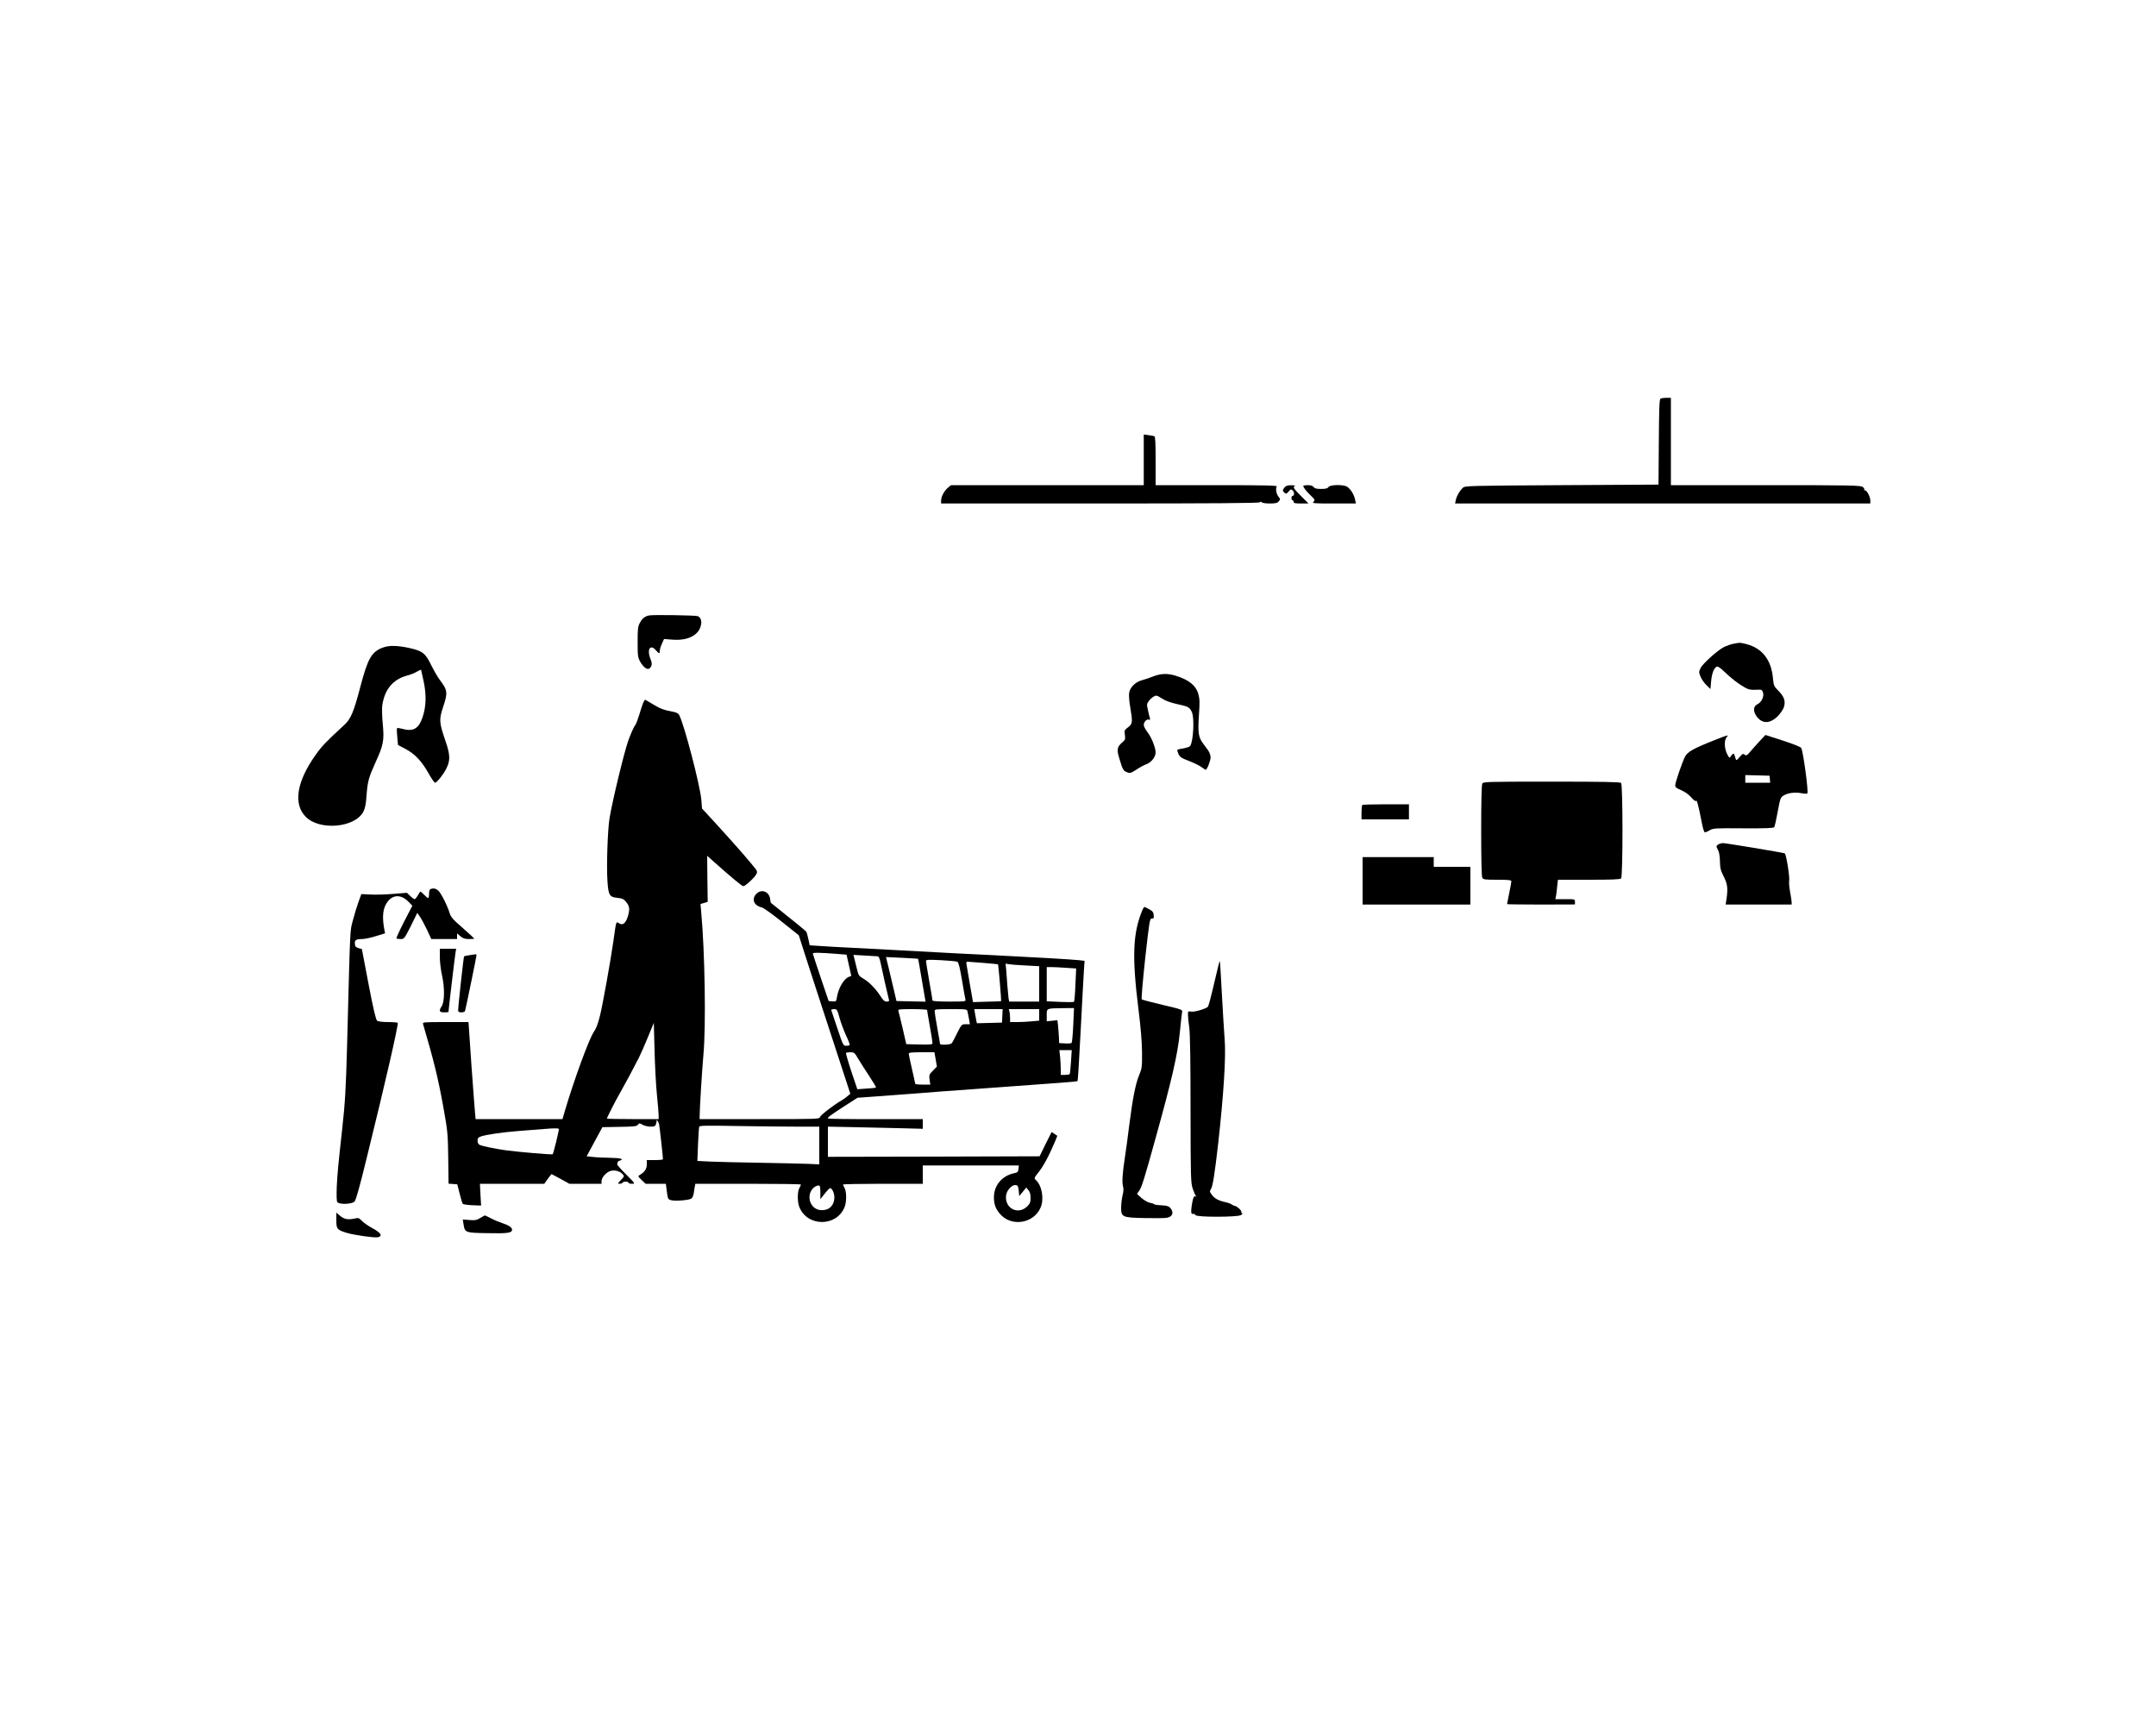 <?xml version="1.0" standalone="no"?>
<!DOCTYPE svg PUBLIC "-//W3C//DTD SVG 20010904//EN"
 "http://www.w3.org/TR/2001/REC-SVG-20010904/DTD/svg10.dtd">
<svg version="1.0" xmlns="http://www.w3.org/2000/svg"
 width="2000pt" height="1600pt" viewBox="0 0 2000 1600"
 preserveAspectRatio="xMidYMid meet">
<g transform="translate(0,1600) scale(0.1,-0.1)"
fill="#000000" stroke="none">
<path d="M15403 12302 c-10 -6 -13 -102 -15 -403 l-3 -394 -896 -5 c-869 -5
-898 -6 -918 -24 -30 -27 -58 -75 -66 -113 l-7 -33 1926 0 1926 0 0 28 c0 34
-34 98 -50 94 -6 -1 -9 2 -6 7 4 5 -4 17 -16 25 -20 14 -119 16 -900 16 l-878
0 0 405 0 405 -42 0 c-24 0 -49 -4 -55 -8z"/>
<path d="M10610 11735 l0 -235 -894 0 -894 0 -30 -25 c-34 -29 -62 -82 -62
-119 l0 -26 1473 0 c1047 0 1476 3 1484 11 8 8 13 8 17 0 4 -6 37 -11 74 -11
55 0 71 4 84 19 16 19 16 21 -2 44 -21 26 -29 75 -16 95 6 9 -116 12 -558 12
l-566 0 0 225 c0 172 -3 227 -12 229 -7 3 -32 7 -55 10 l-43 6 0 -235z"/>
<path d="M11917 11480 c-21 -25 -21 -34 -1 -51 14 -11 19 -10 38 12 20 23 23
24 39 8 17 -16 14 -49 -4 -49 -5 0 -9 -9 -9 -20 0 -11 5 -20 10 -20 6 0 10 -7
10 -15 0 -12 14 -15 69 -15 l69 0 -69 69 c-70 70 -79 85 -56 94 6 3 -8 6 -33
6 -34 1 -50 -4 -63 -19z"/>
<path d="M12090 11494 c0 -15 25 -48 66 -87 42 -41 44 -45 29 -61 -15 -15 -2
-16 188 -16 l205 0 -9 42 c-11 45 -39 90 -72 113 -32 22 -156 21 -173 -2 -9
-14 -27 -18 -69 -18 -42 0 -60 4 -69 18 -9 11 -27 17 -55 17 -22 0 -41 -3 -41
-6z"/>
<path d="M6025 10292 c-40 -6 -67 -27 -88 -67 -20 -35 -22 -56 -22 -180 0
-130 2 -143 24 -183 31 -53 66 -78 86 -62 23 19 27 47 10 85 -36 88 -5 144 47
86 33 -37 38 -38 38 -8 0 12 9 42 20 66 l20 44 78 -6 c94 -7 168 11 218 55 57
50 67 142 17 163 -18 8 -409 14 -448 7z"/>
<path d="M16081 10029 c-24 -4 -62 -18 -86 -29 -59 -29 -200 -155 -220 -197
-16 -32 -16 -38 -1 -77 9 -23 33 -59 55 -80 l38 -37 6 70 c6 73 27 128 53 138
10 4 36 -14 72 -49 67 -64 119 -104 183 -142 38 -22 57 -26 105 -24 55 3 59 2
68 -24 13 -37 -13 -91 -51 -110 -38 -18 -42 -62 -11 -108 50 -73 120 -76 193
-9 24 23 51 60 61 84 21 57 7 103 -51 160 -39 40 -42 47 -48 111 -14 171 -99
281 -244 319 -63 16 -60 16 -122 4z"/>
<path d="M3556 9995 c-108 -38 -143 -98 -213 -364 -60 -231 -89 -299 -147
-353 -171 -157 -211 -199 -266 -277 -179 -250 -212 -459 -93 -578 129 -130
458 -100 534 49 16 31 24 71 29 148 10 132 20 168 81 303 76 166 84 207 70
359 -7 69 -9 148 -5 175 22 150 100 243 234 278 28 7 67 23 87 35 19 11 37 19
39 18 1 -2 12 -51 24 -108 27 -128 23 -234 -10 -333 -37 -108 -87 -136 -193
-106 -22 6 -41 8 -44 5 -3 -3 -2 -39 2 -80 l7 -76 68 -36 c87 -45 152 -114
215 -226 27 -49 54 -88 61 -88 16 0 76 75 103 129 40 77 38 130 -8 262 -57
167 -59 194 -22 307 46 137 43 160 -26 251 -20 25 -56 88 -82 140 -55 113 -80
133 -206 161 -105 23 -184 25 -239 5z"/>
<path d="M10695 9725 c-33 -13 -80 -29 -104 -35 -57 -15 -107 -64 -116 -113
-4 -22 -1 -77 9 -133 24 -143 23 -158 -20 -190 -34 -26 -35 -30 -29 -70 5 -38
3 -46 -20 -66 -52 -44 -57 -68 -34 -145 31 -105 38 -120 65 -132 36 -16 41
-15 98 22 28 19 69 41 91 49 46 17 85 68 85 108 0 45 -38 141 -75 188 -19 25
-35 55 -35 68 0 28 28 57 47 49 12 -4 14 0 9 17 -4 13 -12 47 -18 75 -11 48
-10 55 8 80 12 16 32 34 46 42 24 14 29 12 75 -17 34 -22 81 -39 144 -53 103
-22 116 -29 136 -76 24 -58 13 -265 -16 -312 -5 -7 -32 -17 -61 -22 -29 -4
-55 -11 -58 -14 -3 -3 2 -20 10 -39 14 -29 29 -38 100 -65 45 -18 97 -43 115
-57 17 -13 34 -24 38 -24 12 0 45 85 45 116 0 17 -10 45 -22 63 -13 17 -36 49
-52 71 -39 55 -45 97 -34 260 8 117 7 148 -6 194 -23 80 -91 133 -215 170 -75
22 -135 19 -206 -9z"/>
<path d="M5965 9478 c-7 -18 -23 -67 -35 -108 -13 -41 -28 -82 -34 -90 -16
-20 -44 -84 -68 -150 -39 -112 -142 -535 -173 -715 -18 -102 -30 -448 -20
-588 9 -131 18 -147 93 -155 42 -4 57 -10 77 -34 35 -41 39 -68 21 -132 -20
-69 -49 -93 -83 -70 -29 18 -26 28 -53 -166 -25 -177 -100 -593 -124 -690 -21
-82 -35 -118 -58 -152 -44 -64 -184 -447 -269 -735 l-21 -73 -403 0 -403 0 -5
53 c-3 28 -18 231 -34 450 l-27 397 -214 0 c-198 0 -213 -1 -208 -17 99 -335
141 -508 188 -768 41 -230 43 -250 46 -477 l3 -237 41 -3 40 -3 22 -87 c12
-48 25 -91 30 -95 4 -4 44 -10 88 -12 l81 -3 -6 101 -5 101 298 0 299 0 32 45
c18 25 34 45 36 45 1 0 39 -20 84 -45 l81 -45 149 0 149 0 0 24 c0 31 36 75
75 92 39 16 93 4 120 -26 18 -20 18 -21 -15 -55 -31 -32 -32 -35 -13 -35 12 0
25 5 28 10 8 13 55 13 55 0 0 -5 14 -10 32 -10 32 0 32 0 -52 85 -47 46 -85
89 -84 95 2 25 5 29 24 35 44 14 4 25 -93 26 -56 1 -127 4 -158 8 l-57 6 73
135 73 135 159 3 c136 2 160 5 171 20 12 16 14 16 43 -1 17 -9 50 -17 74 -17
35 0 44 4 50 23 4 12 7 26 6 30 -4 22 18 -7 23 -31 5 -23 36 -303 36 -324 0
-5 -34 -8 -75 -8 l-75 0 0 -40 c0 -41 -20 -72 -65 -98 -19 -11 -18 -13 17 -47
l37 -35 94 0 94 0 9 -72 c9 -68 10 -72 39 -80 38 -11 168 0 189 15 9 7 19 30
22 52 3 22 7 50 10 63 l4 22 490 0 c270 0 490 -3 490 -7 -1 -5 -7 -19 -15 -33
-19 -33 -19 -132 1 -178 75 -182 343 -182 418 0 20 46 20 145 1 178 -8 14 -14
28 -15 33 0 4 167 7 370 7 l370 0 0 85 0 85 446 0 445 0 -3 -32 c-3 -28 -8
-33 -41 -40 -111 -23 -187 -113 -187 -223 0 -64 15 -106 55 -153 105 -125 316
-92 379 60 33 79 11 203 -46 254 -17 16 -15 20 33 80 30 38 73 113 110 195 33
72 58 133 57 134 -2 1 -14 9 -28 19 l-25 16 -56 -112 -55 -113 -982 -3 -982
-2 0 140 0 140 253 -5 c138 -3 336 -7 440 -10 l187 -5 0 45 0 45 -436 0 c-240
-1 -439 2 -442 5 -9 9 14 26 148 113 l125 80 225 16 c124 9 279 21 345 26 66
6 307 24 535 40 825 59 931 68 936 73 3 2 16 215 29 473 13 258 27 508 30 555
l6 87 -53 6 c-58 7 -463 30 -788 46 -188 8 -455 23 -955 50 -104 6 -275 15
-380 20 -104 5 -231 12 -282 16 l-92 6 -12 56 c-7 32 -15 62 -18 68 -5 9 -76
67 -330 270 -2 2 -5 18 -7 36 -9 71 -85 97 -132 43 -41 -48 -17 -105 53 -121
16 -3 100 -63 187 -133 l158 -126 56 -175 c31 -96 102 -317 159 -490 57 -173
139 -425 183 -560 l80 -245 -27 -23 c-14 -12 -36 -28 -48 -35 -67 -37 -201
-139 -206 -157 -5 -20 -11 -20 -561 -20 l-556 0 0 23 c0 72 23 436 35 572 25
266 14 955 -21 1335 l-6 65 34 10 33 10 -3 214 -2 213 71 -63 c149 -133 253
-219 264 -219 18 0 104 79 120 110 14 27 13 30 -47 101 -72 86 -154 180 -329
372 l-127 138 -6 80 c-12 136 -160 703 -206 788 -5 11 -24 22 -42 26 -101 19
-133 31 -198 71 -40 24 -74 44 -76 44 -3 0 -11 -15 -19 -32z m1804 -2326 l84
-7 22 -98 22 -99 -21 -8 c-48 -18 -98 -103 -112 -188 -7 -42 -8 -43 -42 -40
l-35 3 -73 215 c-40 118 -73 220 -74 225 0 11 62 10 229 -3z m371 -22 c11 0
20 -18 29 -62 14 -70 69 -313 77 -340 4 -14 -1 -18 -20 -18 -21 0 -34 12 -60
53 -44 68 -105 130 -159 161 -41 24 -44 30 -60 98 -10 40 -20 84 -24 97 l-6
24 104 -6 c57 -4 111 -7 119 -7z m376 -23 c2 -1 18 -91 36 -200 l34 -198 -135
3 -135 3 -41 175 c-23 96 -44 188 -49 204 l-7 29 148 -7 c81 -4 148 -8 149 -9z
m365 -28 c11 -5 23 -53 43 -171 15 -90 29 -171 32 -180 5 -17 -7 -18 -150 -18
-100 0 -156 4 -156 10 0 6 -13 87 -30 180 -16 93 -30 177 -30 185 0 14 16 15
138 9 75 -4 144 -10 153 -15z m239 -10 c74 -6 136 -12 138 -14 4 -3 32 -338
29 -341 -1 -1 -60 -4 -131 -5 l-130 -4 -28 160 c-15 88 -29 172 -32 188 -4 18
-1 27 7 27 7 0 74 -5 147 -11z m393 -24 l127 -7 0 -164 0 -164 -139 0 -139 0
-6 28 c-2 15 -7 68 -11 117 -3 50 -8 116 -11 149 l-6 58 28 -5 c16 -3 86 -9
157 -12z m377 -22 l93 -6 -7 -151 c-3 -82 -9 -153 -14 -158 -4 -4 -62 -4 -130
-1 l-122 6 0 159 0 158 43 0 c24 0 86 -3 137 -7z m66 -530 c-4 -87 -11 -162
-15 -166 -5 -5 -32 -7 -62 -5 l-54 3 -2 55 c-2 30 -5 78 -8 106 l-6 51 -50 -5
-49 -5 0 56 c0 66 -5 64 149 66 l104 1 -7 -157z m-2168 66 c12 -45 40 -119 61
-165 22 -45 36 -85 33 -88 -3 -3 -18 -6 -33 -6 -26 0 -29 5 -80 158 -28 86
-54 163 -57 170 -3 8 6 12 24 12 28 0 30 -4 52 -81z m812 73 c0 -4 11 -71 25
-148 14 -76 25 -147 25 -157 0 -16 -11 -17 -121 -15 l-122 3 -33 144 c-19 79
-36 153 -40 163 -5 17 3 18 130 18 75 0 136 -4 136 -8z m375 -14 c3 -13 9 -44
14 -70 l8 -48 -38 0 c-38 0 -39 -1 -80 -82 -22 -46 -45 -89 -51 -95 -11 -14
-108 -18 -108 -5 0 4 -11 70 -25 146 -14 77 -25 148 -25 158 0 17 12 18 150
18 147 0 150 0 155 -22z m323 -40 l-3 -63 -117 -3 -116 -3 -6 28 c-3 15 -8 45
-12 66 l-6 37 131 0 132 0 -3 -62z m342 8 l0 -53 -67 -6 c-38 -4 -98 -7 -135
-7 l-68 0 0 38 c0 20 -3 47 -6 60 l-6 22 141 0 141 0 0 -54z m-3546 -741 c9
-88 16 -175 16 -192 l0 -33 -240 0 c-132 0 -240 2 -240 5 0 9 80 166 120 235
43 75 129 235 177 330 18 36 56 123 85 194 l53 129 7 -254 c3 -140 13 -326 22
-414z m3841 308 c-4 -60 -9 -111 -12 -115 -2 -5 -22 -8 -44 -8 l-39 0 0 54 c0
29 -3 81 -6 115 l-7 61 58 0 57 0 -7 -107z m-1976 30 c19 -32 65 -105 103
-162 38 -57 67 -106 64 -108 -3 -3 -43 -8 -89 -10 l-84 -6 -56 166 c-30 91
-52 168 -49 171 3 3 22 6 41 6 34 0 39 -4 70 -57z m721 -10 l11 -66 -37 -38
c-35 -35 -36 -41 -31 -83 l7 -46 -70 0 c-39 0 -70 3 -70 8 0 4 -14 65 -30 136
-17 72 -30 136 -30 143 0 10 27 13 119 13 l119 0 12 -67z m-1297 -623 l217 0
0 -175 0 -175 -107 5 c-60 2 -261 7 -448 10 -187 3 -393 8 -458 11 l-118 6 6
152 c4 83 8 157 11 165 3 11 63 12 342 7 185 -3 435 -6 555 -6z m-2199 -21 c5
-4 -50 -228 -57 -235 -6 -6 -330 22 -437 37 -100 14 -221 39 -242 51 -11 5
-18 20 -18 37 0 24 6 31 31 40 49 17 200 39 354 51 77 6 181 14 230 18 97 8
132 8 139 1z m2426 -591 l0 -61 41 52 c22 28 45 51 49 51 18 0 40 -46 40 -85
0 -58 -30 -102 -78 -115 -63 -16 -118 8 -142 63 -28 61 -1 135 55 157 31 12
35 4 35 -62z m1840 17 l5 -49 32 39 33 40 20 -24 c14 -16 20 -38 20 -71 0 -40
-5 -53 -29 -78 -86 -86 -214 -20 -198 101 7 49 55 100 90 95 18 -2 23 -11 27
-53z"/>
<path d="M15895 9131 c-187 -74 -241 -105 -264 -149 -27 -54 -91 -240 -91
-266 0 -18 12 -27 55 -45 35 -15 69 -39 94 -67 24 -28 41 -40 44 -32 6 18 23
-46 49 -179 14 -75 25 -113 34 -113 7 0 28 9 46 20 31 18 51 19 311 17 216 -1
280 2 286 11 4 7 19 72 32 144 23 124 26 132 54 149 40 25 106 33 166 22 27
-6 52 -6 55 -2 11 19 -38 385 -57 421 -5 10 -70 36 -171 69 l-161 52 -46 -49
c-25 -27 -65 -71 -88 -98 -37 -44 -44 -48 -59 -36 -14 12 -19 10 -43 -18 -14
-18 -29 -32 -33 -32 -3 0 -9 14 -13 30 -8 36 -17 38 -37 8 -15 -23 -15 -22
-37 19 -26 52 -28 128 -4 155 23 26 13 23 -122 -31z m523 -358 l3 -33 -115 0
-116 0 0 35 0 36 113 -3 112 -3 3 -32z"/>
<path d="M13750 8731 c-6 -13 -10 -168 -10 -436 0 -268 4 -423 10 -436 10 -17
22 -19 140 -19 104 0 130 -3 130 -14 0 -8 -9 -58 -20 -111 -11 -53 -20 -99
-20 -101 0 -2 142 -4 315 -4 l315 1 0 24 c0 25 -1 25 -91 25 l-91 0 6 28 c3
15 8 55 11 90 l7 62 287 0 c210 0 290 3 299 12 17 17 17 869 0 886 -9 9 -166
12 -645 12 -615 0 -633 -1 -643 -19z"/>
<path d="M12637 8533 c-4 -3 -7 -35 -7 -70 l0 -63 220 0 220 0 0 70 0 70 -213
0 c-118 0 -217 -3 -220 -7z"/>
<path d="M15937 8166 c-18 -14 -18 -16 -1 -48 12 -22 18 -58 19 -108 1 -64 7
-85 35 -140 35 -69 40 -111 26 -207 l-8 -53 306 0 306 0 0 23 c0 12 -7 56 -15
98 -7 41 -11 85 -8 97 8 31 -28 253 -41 257 -34 10 -547 95 -572 95 -16 0 -37
-7 -47 -14z"/>
<path d="M12640 7830 l0 -220 500 0 500 0 0 175 0 175 -170 0 -170 0 0 45 0
45 -330 0 -330 0 0 -220z"/>
<path d="M3993 7753 c-8 -2 -13 -22 -13 -44 0 -21 -4 -39 -8 -39 -5 0 -21 14
-37 30 -16 17 -31 30 -35 30 -3 0 -14 -16 -24 -35 -11 -19 -24 -35 -30 -35 -5
0 -24 13 -41 30 l-30 29 -125 -10 c-69 -6 -164 -9 -212 -6 l-86 4 -26 -71
c-14 -39 -38 -116 -52 -171 -28 -110 -24 -8 -54 -1155 -11 -406 -19 -543 -46
-785 -36 -325 -44 -407 -50 -530 -3 -83 -2 -135 5 -145 17 -24 135 -20 160 5
13 14 49 142 119 430 170 690 282 1179 282 1227 0 4 -40 8 -88 8 -55 0 -94 5
-104 13 -11 8 -35 108 -79 338 l-62 326 -31 9 c-24 7 -32 15 -34 38 -4 36 10
46 67 46 23 0 81 12 128 27 l85 26 -7 36 c-23 126 -13 205 35 263 52 63 125
60 191 -8 l34 -35 -77 -149 c-42 -82 -74 -151 -70 -154 3 -3 20 -6 39 -6 32 0
34 3 94 121 l60 122 26 -38 c14 -21 43 -75 65 -121 l39 -84 119 0 120 0 0 26
0 26 31 -26 c24 -20 41 -26 80 -26 27 0 49 2 49 4 0 2 -49 47 -108 99 -91 79
-110 101 -121 138 -19 63 -68 163 -97 199 -24 28 -51 36 -81 23z"/>
<path d="M10596 7555 c-87 -208 -96 -427 -36 -910 22 -172 33 -309 34 -405 1
-136 -1 -149 -26 -210 -35 -85 -61 -218 -93 -470 -14 -113 -32 -245 -40 -295
-22 -144 -28 -228 -18 -266 7 -24 6 -49 -3 -84 -7 -28 -13 -78 -14 -112 0 -93
9 -97 223 -101 93 -2 185 -1 203 3 43 8 61 38 43 72 -18 34 -36 41 -103 44
-31 1 -59 6 -61 10 -3 4 -20 10 -39 13 -19 4 -53 24 -77 44 l-42 38 21 30 c22
29 49 115 155 499 147 529 202 766 222 972 8 87 18 169 20 183 6 25 4 26 -179
69 -102 24 -189 47 -194 50 -6 4 7 154 31 379 40 356 42 372 62 372 18 0 20 5
17 34 -4 32 -10 38 -84 74 -4 2 -14 -13 -22 -33z"/>
<path d="M4080 7122 c0 -43 9 -120 21 -172 25 -113 23 -242 -4 -284 -28 -42
-22 -56 23 -56 22 0 40 2 40 3 0 15 61 529 66 555 l6 32 -76 0 -76 0 0 -78z"/>
<path d="M4358 7141 c-26 -4 -50 -9 -53 -12 -5 -6 -55 -460 -55 -501 0 -13 8
-18 30 -18 17 0 32 6 34 13 8 27 106 504 106 515 0 7 -3 11 -7 11 -5 -1 -29
-5 -55 -8z"/>
<path d="M11281 6955 c-52 -221 -69 -287 -78 -295 -23 -19 -126 -49 -153 -43
-29 5 -30 4 -30 -28 0 -19 5 -72 12 -119 8 -58 12 -303 12 -760 1 -639 2 -678
20 -735 11 -33 25 -64 30 -68 7 -6 5 -7 -5 -4 -13 4 -19 -6 -28 -50 -6 -31
-11 -69 -11 -85 0 -25 5 -30 26 -27 4 0 10 -5 15 -12 12 -20 385 -19 419 0 15
9 20 16 12 19 -6 2 -10 7 -7 11 6 10 -38 52 -58 55 -8 1 -21 7 -29 13 -8 7
-35 17 -62 23 -65 14 -100 34 -126 70 -19 27 -20 31 -6 52 16 25 35 146 66
418 52 466 74 816 60 976 -5 60 -16 244 -25 409 -9 165 -17 305 -19 310 -2 6
-18 -53 -35 -130z"/>
<path d="M3120 4681 c0 -81 7 -89 96 -116 69 -21 261 -48 290 -41 45 12 29 40
-48 82 -39 21 -85 53 -101 70 -28 29 -31 30 -76 20 -58 -11 -90 -4 -130 30
l-31 26 0 -71z"/>
<path d="M4455 4703 c-34 -21 -49 -23 -101 -19 l-61 5 7 -45 c12 -77 16 -79
224 -82 185 -4 226 2 226 32 0 21 -31 42 -90 61 -30 10 -77 29 -105 44 -27 14
-52 27 -55 27 -3 1 -23 -9 -45 -23z"/>
</g>
</svg>
